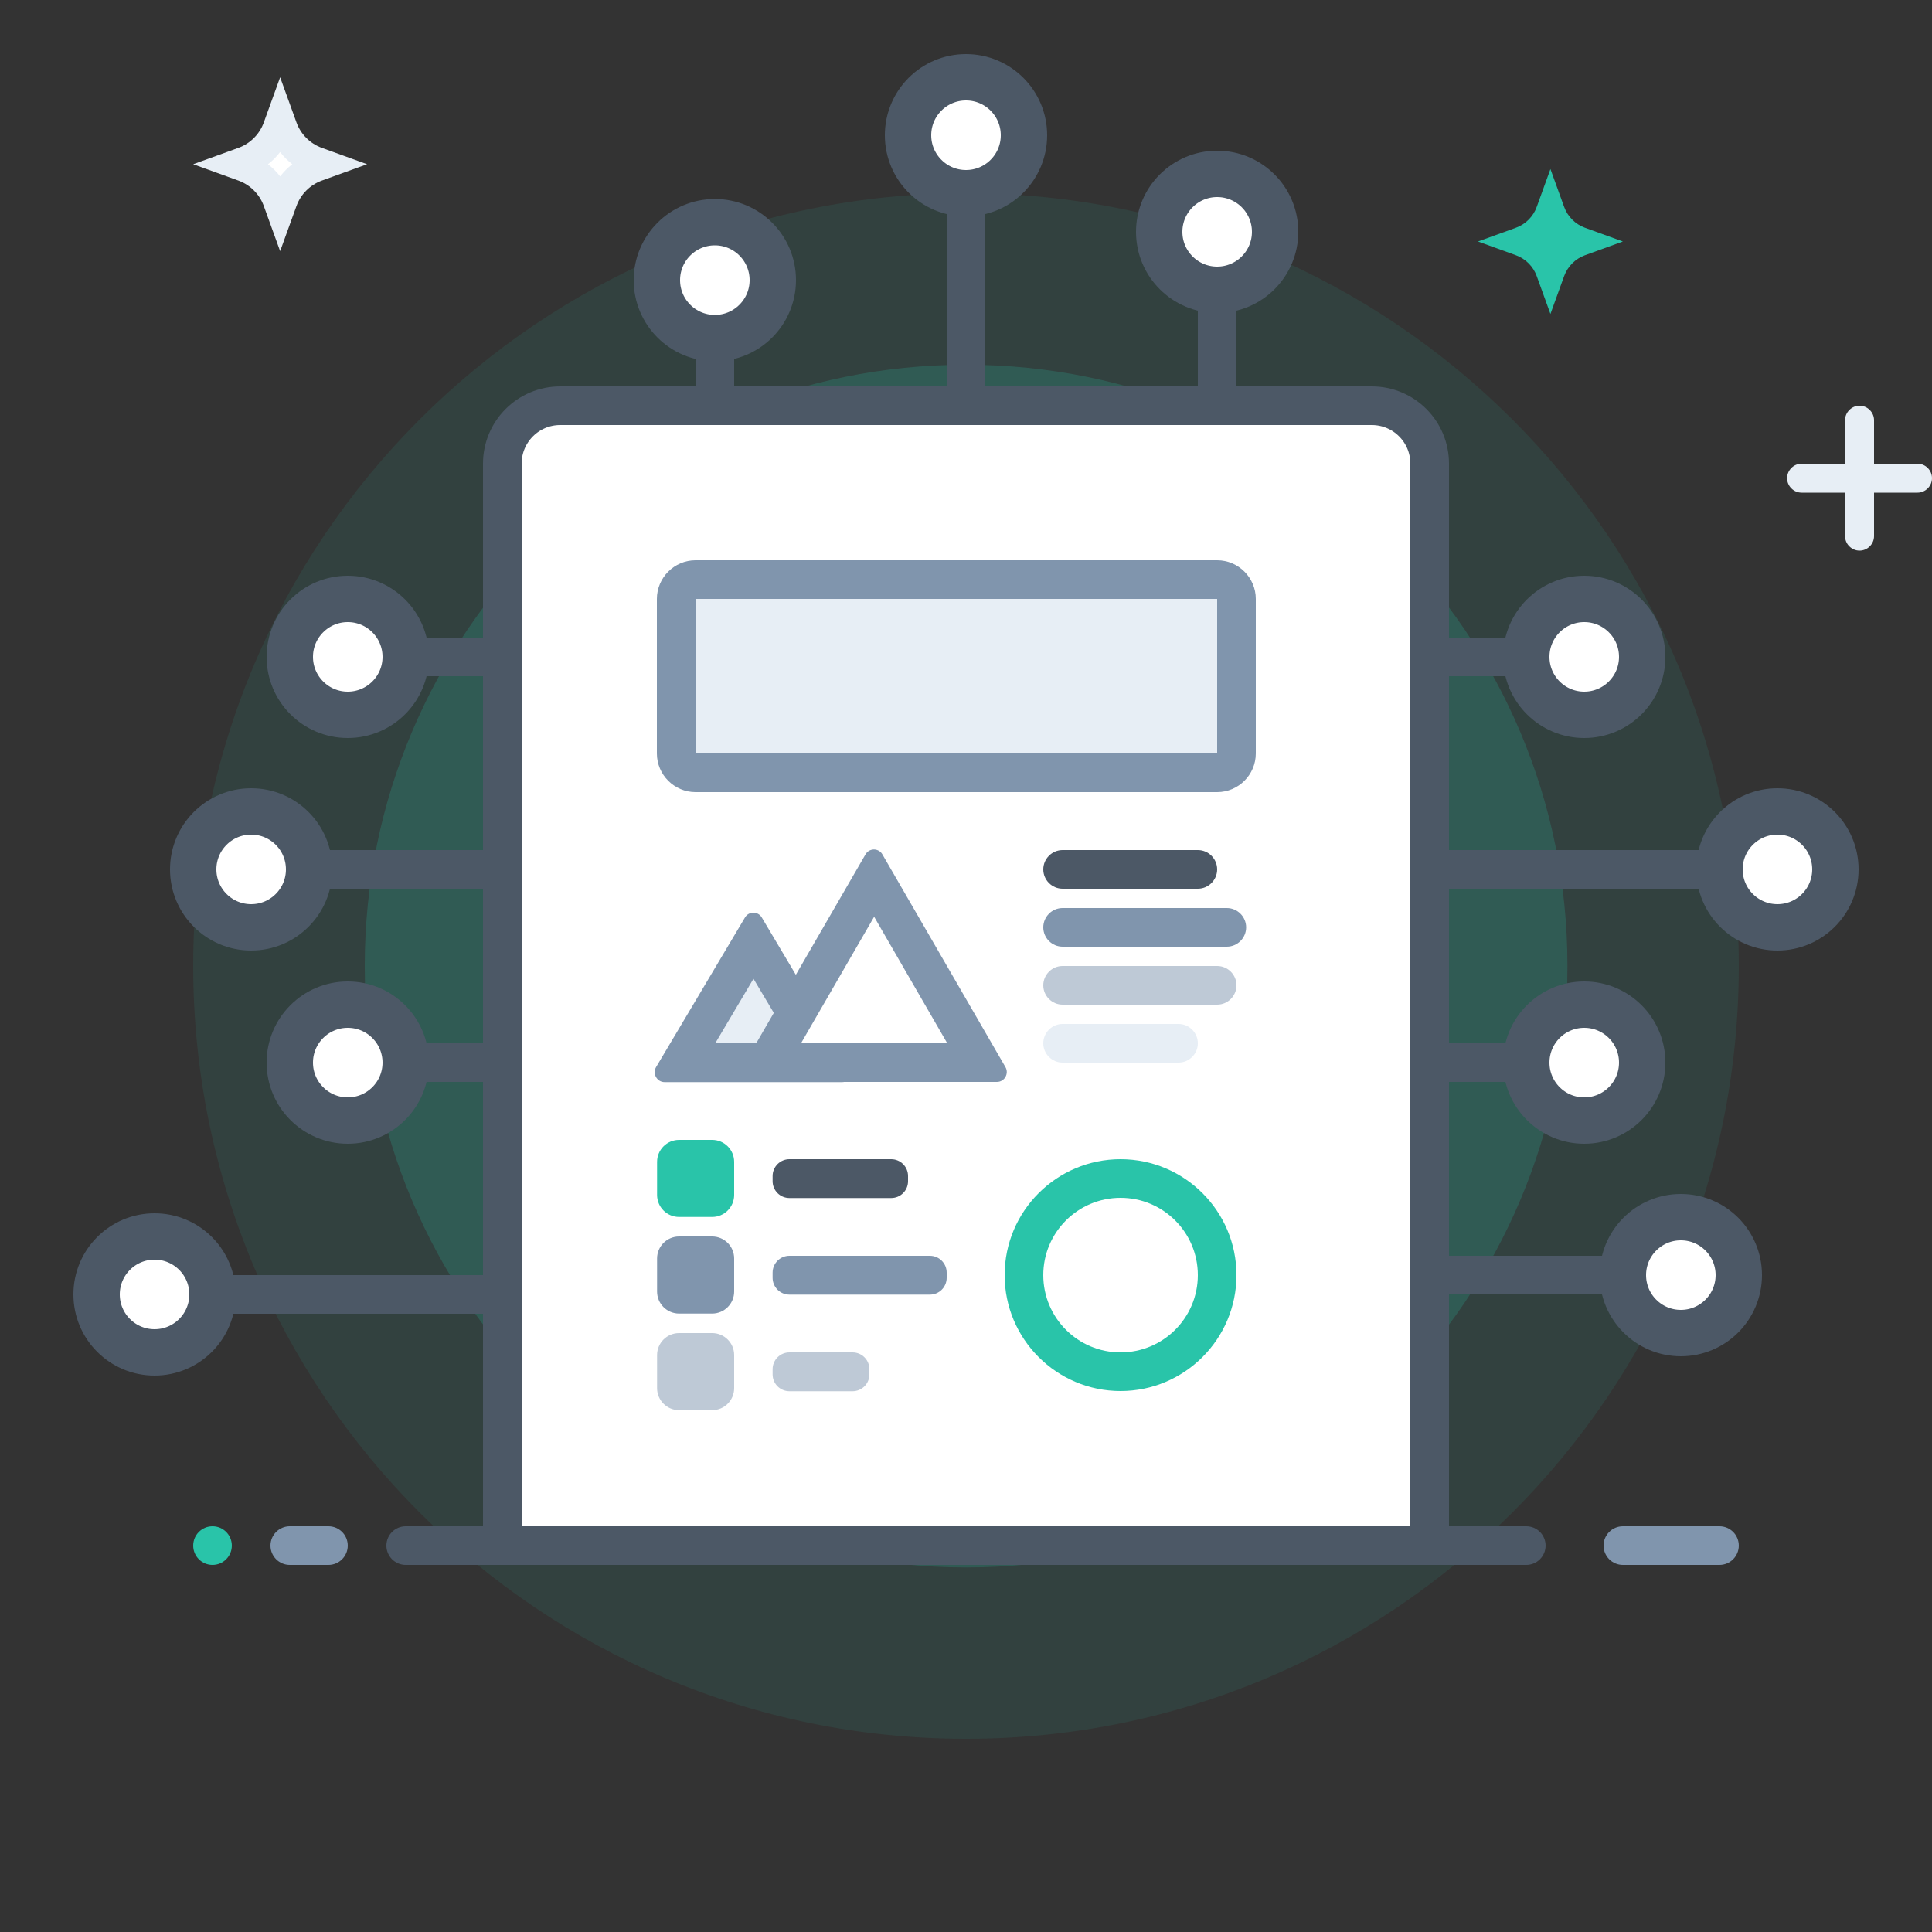 <svg xmlns="http://www.w3.org/2000/svg" width="100" height="100" viewBox="0 0 100 100" fill="none">
  <rect x="0" y="0" width="100" height="100" fill="#333333" stroke="none"/>
  <g opacity="0.1">
    <path d="M90 50C90 27.909 72.091 10 50 10C27.909 10 10 27.909 10 50C10 72.091 27.909 90 50 90C72.091 90 90 72.091 90 50Z" fill="#29C4A9"/>
  </g>
  <g opacity="0.2">
    <path d="M50.02 18.88H49.99C32.808 18.88 18.88 32.808 18.88 49.99V50.02C18.88 67.201 32.808 81.13 49.99 81.13H50.02C67.201 81.13 81.13 67.201 81.13 50.02V49.99C81.13 32.808 67.201 18.88 50.02 18.88Z" fill="#29C4A9"/>
  </g>
  <path d="M29 21H71C72.66 21 74 22.34 74 24V80H26V24C26 22.34 27.34 21 29 21Z" fill="white" stroke="#4C5866" stroke-width="2" stroke-miterlimit="10"/>
  <path d="M96.25 28C96.11 28 96 27.89 96 27.75V21.75C96 21.61 96.11 21.5 96.25 21.5C96.39 21.5 96.5 21.61 96.5 21.75V27.75C96.5 27.89 96.39 28 96.25 28Z" fill="white"/>
  <path d="M96.25 21C95.84 21 95.5 21.34 95.5 21.75V27.75C95.5 28.16 95.84 28.5 96.25 28.5C96.66 28.5 97 28.16 97 27.75V21.75C97 21.34 96.66 21 96.25 21Z" fill="#E7EEF5"/>
  <path d="M93.25 25C93.11 25 93 24.89 93 24.75C93 24.61 93.11 24.5 93.25 24.5H99.25C99.39 24.5 99.5 24.61 99.5 24.75C99.5 24.89 99.39 25 99.25 25H93.25Z" fill="white"/>
  <path d="M99.25 24H93.25C92.84 24 92.5 24.34 92.5 24.75C92.5 25.16 92.84 25.5 93.25 25.5H99.25C99.66 25.5 100 25.16 100 24.75C100 24.34 99.66 24 99.25 24Z" fill="#E7EEF5"/>
  <path d="M89 79H84C83.448 79 83 79.448 83 80C83 80.552 83.448 81 84 81H89C89.552 81 90 80.552 90 80C90 79.448 89.552 79 89 79Z" fill="#8095AD"/>
  <path d="M12 80C12 79.448 11.552 79 11 79C10.448 79 10 79.448 10 80C10 80.552 10.448 81 11 81C11.552 81 12 80.552 12 80Z" fill="#29C4A9"/>
  <path d="M17 79H15C14.448 79 14 79.448 14 80C14 80.552 14.448 81 15 81H17C17.552 81 18 80.552 18 80C18 79.448 17.552 79 17 79Z" fill="#8095AD"/>
  <path d="M79 79H21C20.448 79 20 79.448 20 80C20 80.552 20.448 81 21 81H79C79.552 81 80 80.552 80 80C80 79.448 79.552 79 79 79Z" fill="#4C5866"/>
  <path d="M63 30H36C35.448 30 35 30.448 35 31V39C35 39.552 35.448 40 36 40H63C63.552 40 64 39.552 64 39V31C64 30.448 63.552 30 63 30Z" fill="#E7EEF5"/>
  <path d="M63 31V39H36V31H63ZM63 29H36C34.9 29 34 29.9 34 31V39C34 40.1 34.9 41 36 41H63C64.1 41 65 40.1 65 39V31C65 29.9 64.1 29 63 29Z" fill="#8095AD"/>
  <path d="M58 62C60.21 62 62 63.79 62 66C62 68.21 60.21 70 58 70C55.79 70 54 68.21 54 66C54 63.79 55.79 62 58 62ZM58 60C54.69 60 52 62.69 52 66C52 69.31 54.69 72 58 72C61.31 72 64 69.31 64 66C64 62.69 61.31 60 58 60Z" fill="#29C4A9"/>
  <path d="M55 45.39C54.79 45.39 54.61 45.22 54.61 45C54.61 44.78 54.78 44.61 55 44.61H62C62.21 44.61 62.39 44.78 62.39 45C62.39 45.22 62.22 45.39 62 45.39H55Z" fill="white"/>
  <path d="M62 44H55C54.45 44 54 44.45 54 45C54 45.55 54.45 46 55 46H62C62.55 46 63 45.55 63 45C63 44.45 62.55 44 62 44Z" fill="#4C5866"/>
  <path d="M55 48.41C54.77 48.41 54.59 48.23 54.59 48C54.59 47.77 54.77 47.59 55 47.59H63.5C63.73 47.59 63.91 47.77 63.91 48C63.91 48.23 63.73 48.41 63.5 48.41H55Z" fill="white"/>
  <path d="M63.5 47H55C54.45 47 54 47.45 54 48C54 48.55 54.45 49 55 49H63.5C64.05 49 64.5 48.55 64.5 48C64.5 47.45 64.05 47 63.5 47Z" fill="#8095AD"/>
  <path d="M55 51.42C54.77 51.42 54.58 51.23 54.58 51C54.58 50.77 54.77 50.58 55 50.58H63C63.23 50.58 63.42 50.77 63.42 51C63.42 51.23 63.23 51.42 63 51.42H55Z" fill="white"/>
  <path d="M63 50H55C54.45 50 54 50.45 54 51C54 51.55 54.45 52 55 52H63C63.55 52 64 51.55 64 51C64 50.45 63.55 50 63 50Z" fill="#BEC9D6"/>
  <path d="M55 54.42C54.77 54.42 54.58 54.23 54.58 54C54.58 53.77 54.77 53.58 55 53.58H61C61.23 53.58 61.42 53.77 61.42 54C61.42 54.23 61.23 54.42 61 54.42H55Z" fill="white"/>
  <path d="M61 53H55C54.45 53 54 53.45 54 54C54 54.55 54.45 55 55 55H61C61.55 55 62 54.55 62 54C62 53.45 61.55 53 61 53Z" fill="#E7EEF5"/>
  <path d="M46.14 60.58H40.87C40.71 60.58 40.58 60.71 40.58 60.87V61.14C40.58 61.3 40.71 61.43 40.87 61.43H46.14C46.3 61.43 46.43 61.3 46.43 61.14V60.87C46.43 60.71 46.3 60.58 46.14 60.58Z" fill="white"/>
  <path d="M46.13 60H40.86C40.38 60 39.99 60.39 39.99 60.87V61.14C39.99 61.62 40.38 62.01 40.86 62.01H46.13C46.61 62.01 47 61.62 47 61.14V60.87C47 60.39 46.61 60 46.13 60Z" fill="#4C5866"/>
  <path d="M48.14 65.58H40.87C40.71 65.58 40.58 65.71 40.58 65.87V66.14C40.58 66.3 40.71 66.43 40.87 66.43H48.14C48.3 66.43 48.43 66.3 48.43 66.14V65.87C48.43 65.71 48.3 65.58 48.14 65.58Z" fill="#E7EEF5"/>
  <path d="M48.13 65H40.86C40.38 65 39.99 65.39 39.99 65.87V66.14C39.99 66.62 40.38 67.01 40.86 67.01H48.13C48.61 67.01 49 66.62 49 66.14V65.87C49 65.39 48.61 65 48.13 65Z" fill="#8095AD"/>
  <path d="M44.14 70.58H40.87C40.71 70.58 40.58 70.71 40.58 70.87V71.14C40.58 71.3 40.71 71.43 40.87 71.43H44.14C44.3 71.43 44.43 71.3 44.43 71.14V70.87C44.43 70.71 44.3 70.58 44.14 70.58Z" fill="#E7EEF5"/>
  <path d="M44.13 70H40.86C40.38 70 39.99 70.39 39.99 70.87V71.14C39.99 71.62 40.38 72.01 40.86 72.01H44.13C44.61 72.01 45 71.62 45 71.14V70.87C45 70.39 44.61 70 44.13 70Z" fill="#BEC9D6"/>
  <path d="M36.86 60H35.14C35.063 60 35 60.063 35 60.14V61.86C35 61.937 35.063 62 35.14 62H36.86C36.937 62 37 61.937 37 61.86V60.14C37 60.063 36.937 60 36.86 60Z" fill="white"/>
  <path d="M36.86 59H35.15C34.52 59 34.01 59.51 34.01 60.14V61.85C34.01 62.48 34.52 62.99 35.15 62.99H36.86C37.49 62.99 38 62.48 38 61.85V60.14C38 59.51 37.49 59 36.86 59Z" fill="#29C4A9"/>
  <path d="M36.86 65H35.14C35.063 65 35 65.063 35 65.14V66.86C35 66.937 35.063 67 35.14 67H36.86C36.937 67 37 66.937 37 66.86V65.14C37 65.063 36.937 65 36.86 65Z" fill="white"/>
  <path d="M36.86 64H35.15C34.52 64 34.01 64.51 34.01 65.14V66.85C34.01 67.48 34.52 67.99 35.15 67.99H36.86C37.49 67.99 38 67.48 38 66.85V65.14C38 64.51 37.49 64 36.86 64Z" fill="#8095AD"/>
  <path d="M36.86 70H35.14C35.063 70 35 70.063 35 70.14V71.86C35 71.937 35.063 72 35.14 72H36.86C36.937 72 37 71.937 37 71.86V70.14C37 70.063 36.937 70 36.86 70Z" fill="white"/>
  <path d="M36.86 69H35.15C34.52 69 34.01 69.51 34.01 70.14V71.85C34.01 72.48 34.52 72.99 35.15 72.99H36.86C37.49 72.99 38 72.48 38 71.85V70.14C38 69.51 37.49 69 36.86 69Z" fill="#BEC9D6"/>
  <path d="M35.26 55L39 48.7L42.74 55H35.26Z" fill="#E7EEF5"/>
  <path d="M39 50.66L40.99 54H37.02L39 50.66ZM39 47.24C38.83 47.24 38.66 47.32 38.56 47.49L33.96 55.23C33.76 55.57 34 56.01 34.4 56.01H43.59C43.99 56.01 44.24 55.58 44.03 55.23L39.43 47.49C39.33 47.32 39.16 47.24 38.99 47.24H39Z" fill="#8095AD"/>
  <path d="M39.73 55.001L45.25 45.46L50.77 55.001H39.73Z" fill="white"/>
  <path d="M45.25 47.46L49.03 54H41.46L45.24 47.46M45.24 43.97C45.07 43.97 44.9 44.05 44.8 44.22L38.43 55.23C38.23 55.57 38.48 56 38.87 56H51.6C51.99 56 52.24 55.57 52.04 55.23L45.67 44.22C45.57 44.05 45.4 43.97 45.23 43.97H45.24Z" fill="#8095AD"/>
  <path d="M74 66H84" stroke="#4C5866" stroke-width="2" stroke-miterlimit="10" stroke-linecap="round"/>
  <path d="M74 55H79" stroke="#4C5866" stroke-width="2" stroke-miterlimit="10" stroke-linecap="round"/>
  <path d="M74 45H89" stroke="#4C5866" stroke-width="2" stroke-miterlimit="10" stroke-linecap="round"/>
  <path d="M74 34H79" stroke="#4C5866" stroke-width="2" stroke-miterlimit="10" stroke-linecap="round"/>
  <path d="M85 34C85 32.343 83.657 31 82 31C80.343 31 79 32.343 79 34C79 35.657 80.343 37 82 37C83.657 37 85 35.657 85 34Z" fill="white" stroke="#4C5866" stroke-width="2.4" stroke-miterlimit="10" stroke-linecap="round"/>
  <path d="M95 45C95 43.343 93.657 42 92 42C90.343 42 89 43.343 89 45C89 46.657 90.343 48 92 48C93.657 48 95 46.657 95 45Z" fill="white" stroke="#4C5866" stroke-width="2.4" stroke-miterlimit="10" stroke-linecap="round"/>
  <path d="M85 55C85 53.343 83.657 52 82 52C80.343 52 79 53.343 79 55C79 56.657 80.343 58 82 58C83.657 58 85 56.657 85 55Z" fill="white" stroke="#4C5866" stroke-width="2.4" stroke-miterlimit="10" stroke-linecap="round"/>
  <path d="M90 66C90 64.343 88.657 63 87 63C85.343 63 84 64.343 84 66C84 67.657 85.343 69 87 69C88.657 69 90 67.657 90 66Z" fill="white" stroke="#4C5866" stroke-width="2.4" stroke-miterlimit="10" stroke-linecap="round"/>
  <path d="M26 34H21" stroke="#4C5866" stroke-width="2" stroke-miterlimit="10" stroke-linecap="round"/>
  <path d="M26 45H16" stroke="#4C5866" stroke-width="2" stroke-miterlimit="10" stroke-linecap="round"/>
  <path d="M26 55H21" stroke="#4C5866" stroke-width="2" stroke-miterlimit="10" stroke-linecap="round"/>
  <path d="M26 67H11" stroke="#4C5866" stroke-width="2" stroke-miterlimit="10" stroke-linecap="round"/>
  <path d="M5 67C5 68.657 6.343 70 8 70C9.657 70 11 68.657 11 67C11 65.343 9.657 64 8 64C6.343 64 5 65.343 5 67Z" fill="white" stroke="#4C5866" stroke-width="2.4" stroke-miterlimit="10" stroke-linecap="round"/>
  <path d="M15 55C15 56.657 16.343 58 18 58C19.657 58 21 56.657 21 55C21 53.343 19.657 52 18 52C16.343 52 15 53.343 15 55Z" fill="white" stroke="#4C5866" stroke-width="2.4" stroke-miterlimit="10" stroke-linecap="round"/>
  <path d="M10 45C10 46.657 11.343 48 13 48C14.657 48 16 46.657 16 45C16 43.343 14.657 42 13 42C11.343 42 10 43.343 10 45Z" fill="white" stroke="#4C5866" stroke-width="2.4" stroke-miterlimit="10" stroke-linecap="round"/>
  <path d="M15 34C15 35.657 16.343 37 18 37C19.657 37 21 35.657 21 34C21 32.343 19.657 31 18 31C16.343 31 15 32.343 15 34Z" fill="white" stroke="#4C5866" stroke-width="2.4" stroke-miterlimit="10" stroke-linecap="round"/>
  <path d="M63 20.5V15.5" stroke="#4C5866" stroke-width="2" stroke-miterlimit="10" stroke-linecap="round"/>
  <path d="M50 20.5V10.5" stroke="#4C5866" stroke-width="2" stroke-miterlimit="10" stroke-linecap="round"/>
  <path d="M37 21V18" stroke="#4C5866" stroke-width="2" stroke-miterlimit="10" stroke-linecap="round"/>
  <path d="M37 11.5C35.343 11.5 34 12.843 34 14.5C34 16.157 35.343 17.5 37 17.5C38.657 17.5 40 16.157 40 14.5C40 12.843 38.657 11.5 37 11.5Z" fill="white" stroke="#4C5866" stroke-width="2.4" stroke-miterlimit="10" stroke-linecap="round"/>
  <path d="M50 4C48.343 4 47 5.343 47 7C47 8.657 48.343 10 50 10C51.657 10 53 8.657 53 7C53 5.343 51.657 4 50 4Z" fill="white" stroke="#4C5866" stroke-width="2.4" stroke-miterlimit="10" stroke-linecap="round"/>
  <path d="M63 9C61.343 9 60 10.343 60 12C60 13.657 61.343 15 63 15C64.657 15 66 13.657 66 12C66 10.343 64.657 9 63 9Z" fill="white" stroke="#4C5866" stroke-width="2.4" stroke-miterlimit="10" stroke-linecap="round"/>
  <path d="M14.35 10.4C14.05 9.58 13.42 8.95 12.6 8.65L12.19 8.5L12.6 8.35C13.42 8.05 14.05 7.42 14.35 6.6L14.5 6.19L14.65 6.6C14.95 7.42 15.58 8.05 16.4 8.35L16.81 8.5L16.4 8.65C15.58 8.95 14.95 9.58 14.65 10.4L14.5 10.81L14.35 10.4Z" fill="white"/>
  <path d="M14.5 7.87C14.68 8.11 14.9 8.32 15.13 8.5C14.89 8.68 14.68 8.9 14.5 9.13C14.32 8.89 14.1 8.68 13.87 8.5C14.11 8.32 14.32 8.1 14.5 7.87ZM14.5 4L13.65 6.35C13.43 6.95 12.95 7.43 12.35 7.65L10 8.5L12.35 9.35C12.95 9.57 13.43 10.05 13.65 10.65L14.5 13L15.35 10.65C15.57 10.05 16.05 9.57 16.65 9.35L19 8.5L16.65 7.65C16.05 7.43 15.57 6.95 15.35 6.35L14.5 4Z" fill="#E7EEF5"/>
  <path d="M79.54 10.71L80.25 8.75L80.96 10.71C81.14 11.21 81.54 11.61 82.04 11.79L84 12.5L82.04 13.21C81.54 13.39 81.14 13.79 80.96 14.29L80.25 16.25L79.54 14.29C79.36 13.79 78.96 13.39 78.46 13.21L76.5 12.5L78.46 11.79C78.96 11.61 79.36 11.21 79.54 10.71Z" fill="#29C4A9"/>
</svg>